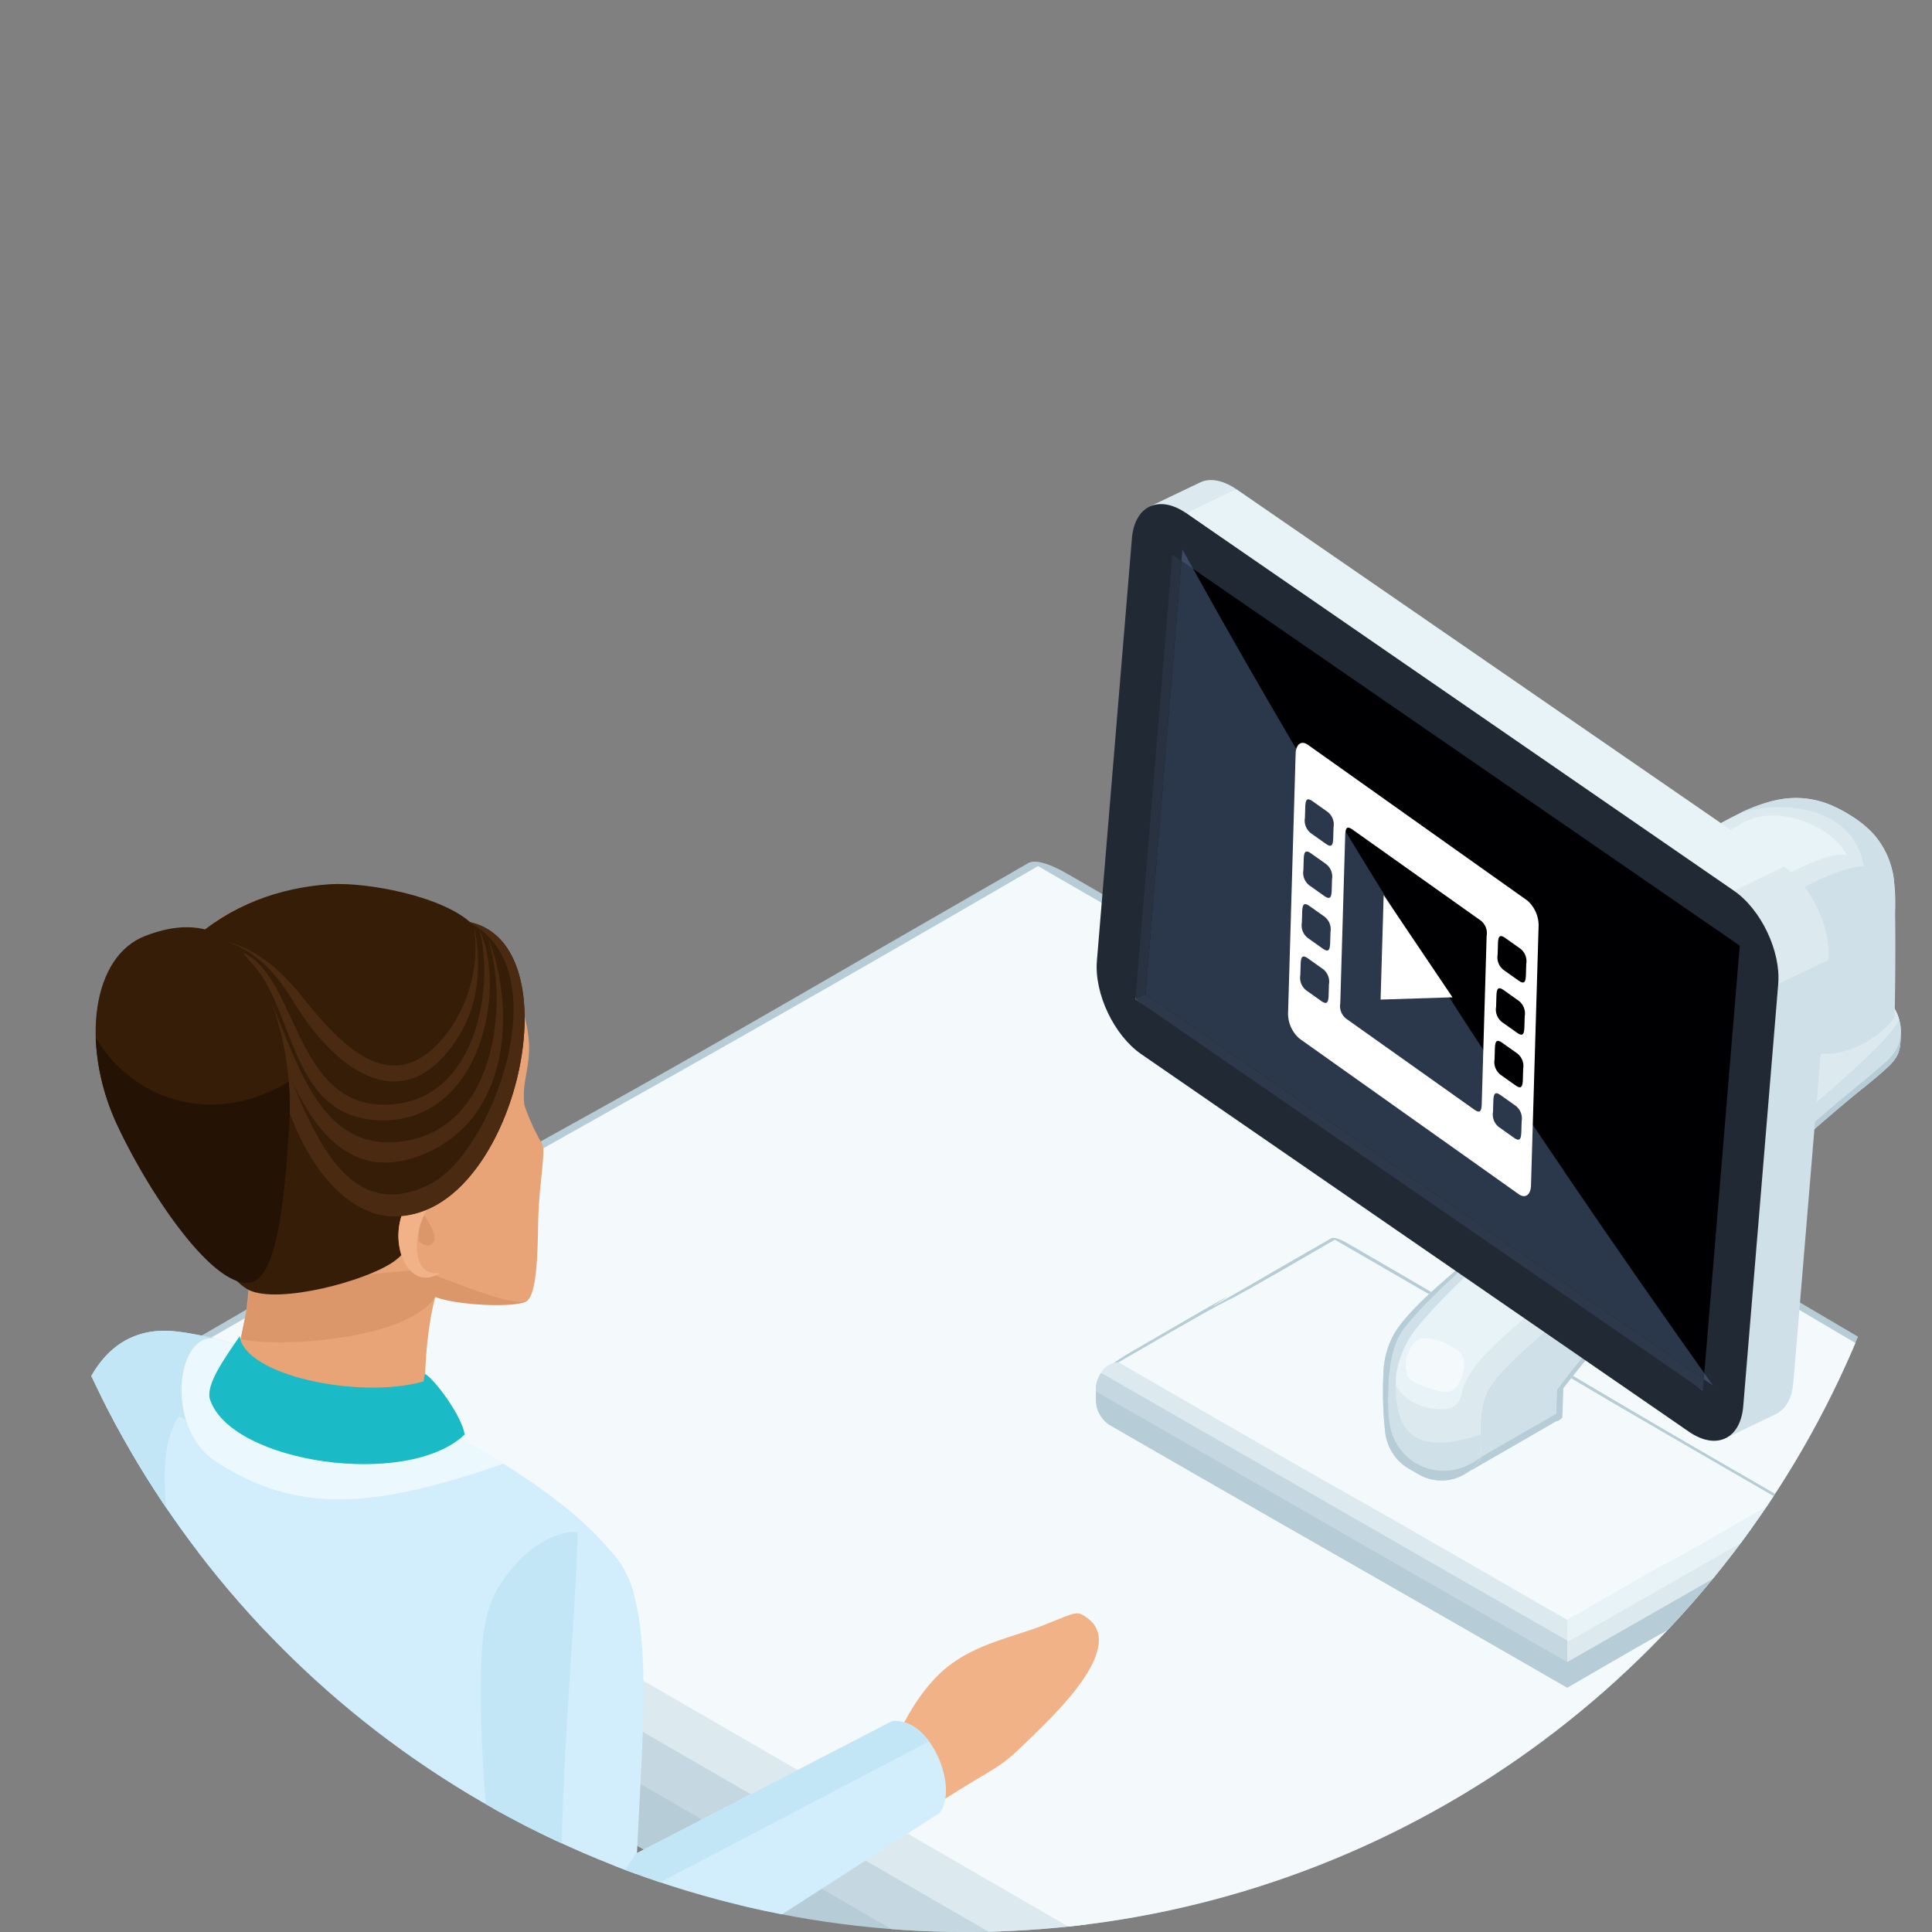 <svg xmlns="http://www.w3.org/2000/svg" xmlns:xlink="http://www.w3.org/1999/xlink" width="361.786" height="361.786" viewBox="0 0 361.786 361.786">
  <rect x="0" y="0" width="361.786" height="361.786" fill="#808080" stroke="none"/>
  <defs>
    <clipPath id="clip-path">
      <circle id="Ellipse_136" data-name="Ellipse 136" cx="180.893" cy="180.893" r="180.893" transform="translate(3855.201 5278.566)" fill="none"/>
    </clipPath>
  </defs>
  <g id="ILLUSTRATION" transform="translate(-3858.201 -5255.566)">
    <g id="Group_4895" data-name="Group 4895" transform="translate(3 -23)">
      <g id="Group_4894" data-name="Group 4894" clip-path="url(#clip-path)">
        <g id="Group_4860" data-name="Group 4860">
          <g id="Group_4859" data-name="Group 4859">
            <path id="Path_8498" data-name="Path 8498" d="M4061.648,5492.475" fill="#f1b287" fill-rule="evenodd"/>
          </g>
        </g>
        <g id="Group_4862" data-name="Group 4862">
          <g id="Group_4861" data-name="Group 4861">
            <path id="Path_8499" data-name="Path 8499" d="M4130.485,5690.727" fill="#f1b287" fill-rule="evenodd"/>
          </g>
        </g>
        <g id="Group_4863" data-name="Group 4863">
          <path id="Path_8500" data-name="Path 8500" d="M3871.364,5555.848l20.915-.063c0,.443-.044,180.288-.132,180.686-1.673,7.621-18.635,7.716-20.6.266C3871.426,5736.278,3871.364,5556.366,3871.364,5555.848Z" fill="#1e7e96" fill-rule="evenodd"/>
          <path id="Path_8501" data-name="Path 8501" d="M3883.253,5555.813l9.026-.028c0,.443-.044,180.288-.132,180.686-.764,3.489-4.732,5.4-9,5.732C3883.215,5714.335,3883.252,5568.384,3883.253,5555.813Z" fill="#17667a" fill-rule="evenodd"/>
          <path id="Path_8502" data-name="Path 8502" d="M3873.992,5556.807l4.393-.815c0,.134,0,184.8-.022,184.921-1.092-.1-3.981-1.413-4.721-2.8C3873.608,5737.973,3873.992,5556.964,3873.992,5556.807Z" fill="#1b9ebf" fill-rule="evenodd"/>
          <path id="Path_8503" data-name="Path 8503" d="M3890.111,5555.91l-2.867.576c0,18.406,0,182.886.021,183a4.284,4.284,0,0,0,3.193-2.268Z" fill="#1e7e96" fill-rule="evenodd"/>
        </g>
        <g id="Group_4864" data-name="Group 4864">
          <path id="Path_8504" data-name="Path 8504" d="M4047.526,5440.319l-25.862,14.892c-69.732,40.483-50.729,28.174-120.458,68.666l-12.975,7.528c-2.745,1.608-11.739,6.871-15.44,10.011-2.722,2.312-3.678,6.363-3.678,9.793v3.373c-.026,5.484,2.534,10.206,6.168,12.317,87.233,50.312,259.924,150.315,347.234,200.693,86.968-50.5,85.246-48.134,172.158-98.73a9.227,9.227,0,0,0,1.305-.894c.127-.112.257-.263.409-.374,2.582-2.438,2.96-3.939,4.07-7.156,0-.036.026-.053.026-.091a33.394,33.394,0,0,0,.408-7.15c-.367-6.013-2.815-10.382-7.787-13.257l-23.923-13.808c-76.535-44.211-237.454-139.671-313.994-183.868C4052.741,5440.853,4049.187,5439.135,4047.526,5440.319Z" fill="#b6ccd6" fill-rule="evenodd"/>
          <path id="Path_8505" data-name="Path 8505" d="M4398.786,5645.242l-29.249,11.065-147,90.046v8.089c-.024.389-.024.8-.024,1.191l178.323-102.32A15.763,15.763,0,0,0,4398.786,5645.242Z" fill="#dceaf0" fill-rule="evenodd"/>
          <path id="Path_8506" data-name="Path 8506" d="M3871.511,5542.722a15.845,15.845,0,0,0-2.457,8.6l353.455,204.31c.024-1.547.024-3.15.024-4.732v-5.274L3883.9,5547.206Z" fill="#c5d7e0" fill-rule="evenodd"/>
          <path id="Path_8507" data-name="Path 8507" d="M4222.533,5742.85v-6.838l-303.957-180.244-38.951-17.95a9.367,9.367,0,0,0-8.114,4.9l351.022,202.9v-2.777Z" fill="#dceaf0" fill-rule="evenodd"/>
          <path id="Path_8508" data-name="Path 8508" d="M4222.533,5744.585v1.768l176.253-101.111c-1.661-3.025-4.853-5.431-8.394-5.431h-.027l-29.289,12.287-138.543,83.914v8.573Z" fill="#e8f3f7" fill-rule="evenodd"/>
          <path id="Path_8509" data-name="Path 8509" d="M4049.582,5440.747c-83.768,48.678-86.191,48.4-169.957,97.071,167.969,96.971,174.937,101.228,342.908,198.194,83.741-48.669,84.064-47.526,167.832-96.2C4222.394,5542.842,4217.526,5537.717,4049.582,5440.747Z" fill="#f4fafc" fill-rule="evenodd"/>
        </g>
        <g id="Group_4871" data-name="Group 4871">
          <g id="Group_4865" data-name="Group 4865">
            <path id="Path_8510" data-name="Path 8510" d="M4104.327,5510.536l-10.407,5.993c-28.061,16.29,7.471-4.759-20.588,11.536l-5.221,3.029a58.758,58.758,0,0,0-6.214,4.029,5.211,5.211,0,0,0-1.48,3.94v1.356a5.664,5.664,0,0,0,2.482,4.958c35.1,20.245,50.639,28.974,85.772,49.246,35-20.321,6.42-3.272,41.394-23.633a3.9,3.9,0,0,0,.524-.359c.051-.045.1-.106.165-.15a5.609,5.609,0,0,0,1.638-2.879c0-.017.01-.023.01-.039a13.514,13.514,0,0,0,.165-2.876,6.123,6.123,0,0,0-3.135-5.335l-9.626-5.555c-30.8-17.792-41.6-24.693-72.4-42.479C4106.424,5510.751,4105,5510.06,4104.327,5510.536Z" fill="#b6ccd6" fill-rule="evenodd"/>
            <path id="Path_8511" data-name="Path 8511" d="M4191.719,5561.487l-11.77,4.452-31.27,20.137v3.255c-.01.159-.01.323-.01.48l43.873-25.078A6.311,6.311,0,0,0,4191.719,5561.487Z" fill="#dceaf0" fill-rule="evenodd"/>
            <path id="Path_8512" data-name="Path 8512" d="M4061.383,5535.647a6.378,6.378,0,0,0-.989,3.463l88.275,50.7c.01-.622.01-1.266.01-1.905v-2.12l-82.311-48.333Z" fill="#c5d7e0" fill-rule="evenodd"/>
            <path id="Path_8513" data-name="Path 8513" d="M4148.679,5584.668v-2.753l-68.356-41.017-15.676-7.224a3.769,3.769,0,0,0-3.264,1.973l87.3,50.139v-1.118Z" fill="#dceaf0" fill-rule="evenodd"/>
            <path id="Path_8514" data-name="Path 8514" d="M4148.679,5585.365v.711l43.04-24.589a4.034,4.034,0,0,0-3.379-2.187h-.01l-11.786,4.943-27.865,17.672v3.45Z" fill="#e8f3f7" fill-rule="evenodd"/>
            <path id="Path_8515" data-name="Path 8515" d="M4105.155,5510.708c-33.71,19.59-6.8,3.381-40.508,22.966,67.593,39.022,16.44,9.223,84.032,48.241,33.7-19.584,5.943-3.027,39.651-22.615C4120.74,5520.279,4172.736,5549.729,4105.155,5510.708Z" fill="#f4fafc" fill-rule="evenodd"/>
          </g>
          <g id="Group_4870" data-name="Group 4870">
            <g id="Group_4868" data-name="Group 4868">
              <g id="Group_4866" data-name="Group 4866">
                <path id="Path_8516" data-name="Path 8516" d="M4120.856,5554.642l-1.879-1.1a8.348,8.348,0,0,1-2.278-1.9,9.52,9.52,0,0,1-2.078-4.608,70.135,70.135,0,0,1-.327-11.877,15.589,15.589,0,0,1,2.175-7.159c2.555-4,7.682-8.325,10.623-10.908q6.292-5.522,12.656-10.962l40.957-34.153a.448.448,0,0,0-.088.044c4.337-2.827,8.628-6.454,12.584-8.346,3.927-1.879,7.912-2.524,11.821-.448l1.887,1.1a8.723,8.723,0,0,1,4.224,7.658l0-.029c-.059,2.614.029,4.054-2.226,6.247l-.109.1c-2.283,2.164-5.045,4.238-7.435,6.239-18.078,15.124-39.641,36.05-53.411,53.99-.128,3.871-.183,5.4-.189,5.422v0l0,.026-.006.015h-.01a.062.062,0,0,0,.016,0v.015a2.141,2.141,0,0,1-1.2.742v-.009c-5.645,3.283-11.239,6.486-16.9,9.756A8.57,8.57,0,0,1,4120.856,5554.642Z" fill="#e8f3f7" fill-rule="evenodd"/>
                <path id="Path_8517" data-name="Path 8517" d="M4132.614,5551.337l13.956-8.148.038.031.093-3.643a3.584,3.584,0,0,1,.03-.71.611.611,0,0,1,.121-.178c7.27-10.052,30.674-35.694,53.921-54.971,1.635-1.354,4.111-3.4,6.068-5.172,2.314-2.091,4.016-3.977,4.294-6.594-.059,2.614.029,4.054-2.226,6.247l-.109.1c-2.283,2.164-5.045,4.238-7.435,6.239-18.078,15.124-39.641,36.05-53.411,53.99-.128,3.871-.183,5.4-.189,5.422v0l0,.026-.006.015h-.01a.062.062,0,0,0,.016,0v.015a2.141,2.141,0,0,1-1.2.742v-.009c-5.738,3.339-11.424,6.59-17.181,9.917A8.635,8.635,0,0,0,4132.614,5551.337Z" fill="#b6ccd6" fill-rule="evenodd"/>
                <path id="Path_8518" data-name="Path 8518" d="M4132.614,5551.337c-.175-2.535-.414-6.95.274-9.859.836-4.3,5.128-8.046,17.742-18.935,15.147-13.006,30.033-25.479,44.381-37.353.471-.389,14.2-12.6,14.293-18.491a7.615,7.615,0,0,1,1.532,7.2,8.6,8.6,0,0,1-2.728,3.728c-2.073,1.916-5.493,4.625-6.245,5.248-23.715,19.467-47.867,45.9-55.127,56l-.091,4.42C4143.475,5545.143,4135.892,5549.432,4132.614,5551.337Z" fill="#cfe0e8" fill-rule="evenodd"/>
                <path id="Path_8519" data-name="Path 8519" d="M4180.617,5472.019c4.337-2.827,8.628-6.454,12.584-8.346,3.927-1.879,7.912-2.524,11.821-.448l1.887,1.1a8.554,8.554,0,0,1,3.9,5.143c-1.078,2.034-3.979,5.714-16.471,16.28-14.014,11.859-28.8,24-43.707,36.8-12.614,10.889-16.9,14.637-17.742,18.935-.688,2.909-.447,7.324-.274,9.859a8.871,8.871,0,0,1-2.724,3.015,8.553,8.553,0,0,1-9.034.29l-1.879-1.1a8.348,8.348,0,0,1-2.278-1.9,9.52,9.52,0,0,1-2.078-4.608,70.135,70.135,0,0,1-.327-11.877,15.589,15.589,0,0,1,2.175-7.159c2.555-4,7.682-8.325,10.623-10.908q6.292-5.522,12.656-10.962l40.98-34.172C4180.691,5471.975,4180.652,5472,4180.617,5472.019Z" fill="#e8f3f7" fill-rule="evenodd"/>
                <path id="Path_8520" data-name="Path 8520" d="M4180.617,5472.019c4.337-2.827,8.628-6.454,12.584-8.346,3.927-1.879,7.912-2.524,11.821-.448l1.887,1.1a8.554,8.554,0,0,1,3.9,5.143c-1.078,2.034-3.979,5.714-16.471,16.28-14.014,11.859-28.8,24-43.707,36.8-12.614,10.889-16.9,14.637-17.742,18.935-.688,2.909-.447,7.324-.274,9.859a8.871,8.871,0,0,1-2.724,3.015,8.553,8.553,0,0,1-9.034.29l-1.879-1.1a8.348,8.348,0,0,1-2.278-1.9,9.52,9.52,0,0,1-2.078-4.608c-.441-2.816.947-8.927,1.179-11.726,1.009,6.342,7.259,7.243,9.9,7.136,2.126-.086,2.978-1.582,3.275-3.15.884-4.661,7.231-9.981,10.172-12.565q6.291-5.522,12.655-10.961l37.46-31.737c2.567-2.89-4.3-10.317-10.339-10.567l1.809-1.508C4180.691,5471.975,4180.652,5472,4180.617,5472.019Z" fill="#dceaf0" fill-rule="evenodd"/>
                <path id="Path_8521" data-name="Path 8521" d="M4180.617,5472.019c4.337-2.827,8.628-6.454,12.584-8.346a15.287,15.287,0,0,1,7.123-1.727c-8.873,2.991-16.708,10.035-28.6,20.148-9.874,8.4-40.71,31.69-51.663,45.7a18.654,18.654,0,0,0-3.437,8.379c-.385,7.284.786,16.24,15.809,10.981.016,1.566.106,3.058.183,4.18a8.871,8.871,0,0,1-2.724,3.015,8.553,8.553,0,0,1-9.034.29l-1.879-1.1a8.348,8.348,0,0,1-2.278-1.9,9.52,9.52,0,0,1-2.078-4.608,70.135,70.135,0,0,1-.327-11.877,15.589,15.589,0,0,1,2.175-7.159c2.555-4,7.682-8.325,10.623-10.908q6.292-5.522,12.656-10.962l40.98-34.172C4180.691,5471.975,4180.652,5472,4180.617,5472.019Z" fill="#cfe0e8" fill-rule="evenodd"/>
                <path id="Path_8522" data-name="Path 8522" d="M4180.615,5472.019c4.339-2.827,8.63-6.454,12.586-8.346-6.7,4.935-16.031,12.209-20.393,15.92-4.474,3.8-14.054,11.805-24.012,19.933-12.019,9.806-24.677,20.127-30.666,27.788-2.236,2.863-2.618,7.1-2.833,8.862-.314,5.912-.29,9.415,1.135,12.2a10.208,10.208,0,0,0,10.826,5.47,11.725,11.725,0,0,0,5.356-2.5,8.871,8.871,0,0,1-2.724,3.015,8.553,8.553,0,0,1-9.034.29l-1.881-1.1a8.368,8.368,0,0,1-2.276-1.9,9.52,9.52,0,0,1-2.078-4.608,69.933,69.933,0,0,1-.327-11.877,15.589,15.589,0,0,1,2.175-7.159c2.555-4,7.68-8.325,10.623-10.908q6.292-5.522,12.656-10.962l40.98-34.172C4180.689,5471.975,4180.652,5472,4180.615,5472.019Z" fill="#b6ccd6" fill-rule="evenodd"/>
                <path id="Path_8523" data-name="Path 8523" d="M4129.386,5534.253a5.954,5.954,0,0,1-.858,3.071c-.941,1.964-2.385,2.232-4.623,1.541a20.934,20.934,0,0,1-4.377-1.768c-2.241-1.742-.7-7.5,1.984-7.918a9.471,9.471,0,0,1,4.68,1.1C4128.412,5531.251,4129.5,5532.446,4129.386,5534.253Z" fill="#f4fafc" fill-rule="evenodd"/>
              </g>
              <g id="Group_4867" data-name="Group 4867">
                <path id="Path_8524" data-name="Path 8524" d="M4134.336,5458.521c0,.022.016.055.073.11,1.964,1.8,17.281,9.959,18.213,10.31,11.613-7.491,25.55-14.154,37.62-20.765,14.435-7.637,18.937-8.666,17.822,4.4.691.492,1.766-.063,1.76.01.054-.712.13-1.659.186-2.37.007-.1.007-.189.011-.291a33.424,33.424,0,0,0-.262-7.269,15.869,15.869,0,0,0-3.631-7.794,23.817,23.817,0,0,0-8.625-5.746c-8.281-3.148-15.33.95-22.588,4.983C4160.991,5441.841,4148.161,5449.609,4134.336,5458.521Z" fill="#dceaf0" fill-rule="evenodd"/>
                <path id="Path_8525" data-name="Path 8525" d="M4135.493,5459.43c2.437,1.617,7.84,4.618,11.938,6.82,13.4-8.874,29.42-17.532,43.924-24.726,3.176-1.575,7.471-3.37,9.63-2.8-2.135-5-12.409-9.762-19.141-6.206C4177.4,5434.869,4139.511,5456.719,4135.493,5459.43Z" fill="#e8f3f7" fill-rule="evenodd"/>
                <path id="Path_8526" data-name="Path 8526" d="M4180.861,5430.878a35.032,35.032,0,0,1,6.739-2.429,17.024,17.024,0,0,1,11.98,1.6c.13.063.259.13.384.2l1.782,1.035a17.939,17.939,0,0,1,4.382,3.576,15.869,15.869,0,0,1,3.631,7.794c.567,3.339.329,23.127.224,26.457-5.741,7.365-17.835,10.31-23.025.746-.235-4.972-.481-11.621-.661-11.752-11.282,4.172-26.558,13.177-37.116,18.517a8.869,8.869,0,0,0,3.495-3.368l-.054-4.318c6.3-4.068,21.509-13.535,32.672-19.979,2.011-1.118,3.957-2.262,5.663-3.2,6.056-3.205,10.37-4.966,13.256-4.968C4202.447,5429.974,4189.563,5428.049,4180.861,5430.878Z" fill="#cfe0e8" fill-rule="evenodd"/>
                <path id="Path_8527" data-name="Path 8527" d="M4134.336,5458.531a46.176,46.176,0,0,0,4.226,2.657l1.878,1.1c4,2.311,8.061,4.576,12.182,6.651.022,1.523.061,2.791.061,4.322a8.426,8.426,0,0,1-3.2,3.214,8.923,8.923,0,0,1-8.831.053l-1.894-1.1a8.765,8.765,0,0,1-4.291-7.207C4134.464,5464.99,4134.336,5461.761,4134.336,5458.531Z" fill="#e8f3f7" fill-rule="evenodd"/>
              </g>
            </g>
            <g id="Group_4869" data-name="Group 4869">
              <path id="Path_8528" data-name="Path 8528" d="M4077.217,5461.181l106.251,73.241-9.385,4.5-58.318-36.168-47.933-37.075,2.765-2.5Z" fill="#2d394a" fill-rule="evenodd"/>
              <path id="Path_8529" data-name="Path 8529" d="M4074.6,5382.358l9.519-4.45-6.905,83.272-9.386,4.5-.591-9.437Z" fill="#283240" fill-rule="evenodd"/>
              <path id="Path_8530" data-name="Path 8530" d="M4070.478,5373.429l9.4-4.494c.018-.01.036-.018.056-.028,2.214-1.08,4.908-.021,6.784,1.256l-3.967,2.633-5.419,1.866C4074.958,5373.945,4072.652,5372.7,4070.478,5373.429Z" fill="#dceaf0" fill-rule="evenodd"/>
              <path id="Path_8531" data-name="Path 8531" d="M4181.6,5541.9l5.772-3.356,3.658-1.137c-.247,3.053-1.491,5.116-3.319,5.989l-9.4,4.5C4180.134,5547.019,4180.59,5543.551,4181.6,5541.9Z" fill="#cfe0e8" fill-rule="evenodd"/>
              <path id="Path_8532" data-name="Path 8532" d="M4179.89,5445.358l5.176-3.677,4.228-.818c5.251,3.642,8.772,11.626,8.3,17.477l-4.063,4-5.343.5C4187.574,5456.834,4184.541,5449.408,4179.89,5445.358Z" fill="#dceaf0" fill-rule="evenodd"/>
              <path id="Path_8533" data-name="Path 8533" d="M4076.621,5381.488l106.251,73.244-6.9,83.274-106.253-73.244Z" fill="#000002" fill-rule="evenodd"/>
              <path id="Path_8534" data-name="Path 8534" d="M4086.72,5370.163l102.574,70.7-9.4,4.5-15.011-8.729-87.545-61.968Z" fill="#e8f3f7" fill-rule="evenodd"/>
              <path id="Path_8535" data-name="Path 8535" d="M4188.16,5462.833l9.438-4.492-6.57,79.067-9.386,4.5-.453-21.029Z" fill="#cfe0e8" fill-rule="evenodd"/>
              <path id="Path_8536" data-name="Path 8536" d="M4174.082,5538.92l6.9-83.274-106.25-73.244-6.906,83.275,106.251,73.243ZM4067.16,5379.406c.508-6.137,5.053-8.267,10.174-4.744l102.556,70.7c5.1,3.515,8.813,11.337,8.3,17.476l-6.55,79.07c-.512,6.137-5.058,8.28-10.158,4.768l-102.557-70.7c-5.116-3.518-8.831-11.357-8.319-17.493Z" fill="#212934" fill-rule="evenodd"/>
              <path id="Path_8537" data-name="Path 8537" d="M4076.621,5381.488c32.489,58.587,60.589,101.867,99.347,156.518l-106.253-73.244Z" fill="#566e94" fill-rule="evenodd" opacity="0.5"/>
            </g>
          </g>
        </g>
        <g id="Group_4872" data-name="Group 4872">
          <path id="Path_8538" data-name="Path 8538" d="M4113.731,5465.748l13.463-.427-12.89-19.128Z" fill="#fff"/>
          <path id="Path_8539" data-name="Path 8539" d="M4141.2,5447.191l-14.333-10.171-1.81-1.284-24.929-17.692c-1.222-.867-2.255-.137-2.307,1.635l-.884,30.211,0,.178-.533,18.2a6.22,6.22,0,0,0,2.119,4.775l24.929,17.692,1.81,1.284,14.333,10.171c1.222.868,2.252.133,2.3-1.636l.533-18.2.005-.179.885-30.211A6.216,6.216,0,0,0,4141.2,5447.191Zm-37.2,17.718c-.044,1.5-.373,1.82-1.41,1.085l-2.6-1.844a2.974,2.974,0,0,1-1.289-3l.059-2c.044-1.5.371-1.823,1.408-1.087l2.6,1.844a2.976,2.976,0,0,1,1.291,3Zm.287-9.811c-.044,1.5-.373,1.821-1.41,1.085l-2.6-1.844a2.977,2.977,0,0,1-1.289-3l.059-2c.044-1.5.371-1.822,1.408-1.086l2.6,1.844a2.976,2.976,0,0,1,1.291,3Zm.289-9.85c-.044,1.5-.374,1.818-1.411,1.082l-2.6-1.844a2.972,2.972,0,0,1-1.288-3l.058-2c.045-1.5.372-1.823,1.408-1.087l2.6,1.844a2.976,2.976,0,0,1,1.29,3Zm.286-9.774c-.044,1.5-.373,1.82-1.41,1.084l-2.6-1.843a2.973,2.973,0,0,1-1.289-3l.059-2c.043-1.5.371-1.822,1.408-1.086l2.6,1.843a2.977,2.977,0,0,1,1.29,3Zm27.807,49.779c-.044,1.506-.372,1.823-1.411,1.085l-23.787-16.881a2.975,2.975,0,0,1-1.291-3l.921-31.436c.043-1.5.371-1.822,1.41-1.085l23.788,16.881a2.98,2.98,0,0,1,1.29,3Zm7.415,5.263c-.044,1.506-.371,1.823-1.41,1.085l-2.6-1.844a2.971,2.971,0,0,1-1.288-3l.058-2c.044-1.5.372-1.823,1.408-1.087l2.6,1.844a2.976,2.976,0,0,1,1.291,3Zm.287-9.811c-.043,1.5-.371,1.822-1.41,1.085l-2.6-1.844a2.974,2.974,0,0,1-1.288-3l.058-2c.045-1.5.372-1.822,1.408-1.086l2.6,1.843a2.976,2.976,0,0,1,1.291,3Zm.289-9.85c-.044,1.5-.371,1.82-1.41,1.082l-2.6-1.843a2.973,2.973,0,0,1-1.289-3l.059-2c.044-1.5.371-1.822,1.408-1.087l2.6,1.845a2.977,2.977,0,0,1,1.291,3Zm.286-9.774c-.044,1.506-.371,1.822-1.41,1.085l-2.6-1.844a2.971,2.971,0,0,1-1.288-3l.058-2c.044-1.5.371-1.821,1.408-1.086l2.6,1.844a2.977,2.977,0,0,1,1.291,3Z" fill="#fff"/>
        </g>
        <g id="Group_4893" data-name="Group 4893">
          <g id="Group_4884" data-name="Group 4884">
            <g id="Group_4875" data-name="Group 4875">
              <g id="Group_4873" data-name="Group 4873">
                <path id="Path_8540" data-name="Path 8540" d="M4051.176,5832.613c-.549-2.947-10.543-1.85-13.886-1.688-1.776.084-6.671-.346-7.89-1.863-2.24-2.787-5.9,4.443-8.48,4.3,3.466,1.054,11.594.216,14.458.8s4.485.8,6.662.348Z" fill="#1e1e1f" fill-rule="evenodd"/>
                <path id="Path_8541" data-name="Path 8541" d="M4031.425,5830.255c1.675,2.719,7.132.812,10.689,2.141,7.876,2.939-11.172,13.606-17.095,13.867-12.684.57-3.511-16.661-18.917-28.475-7.078-5.429-16.807-12.7-7.347-25.65,5.073-6.948,5.519-12.043,5.566-20.809.09-17.2-6.015-42.712-3.657-58.2,1.344-8.824,9.932-61.432,10.772-62.2,9.6-1.005,16.681,1.858,21.941,7.21,7.493,7.618,7.4,20.25,7.14,34.34-.506,27.686-5.225,38.742-10.547,64.174C4024.544,5782.558,4021.32,5813.872,4031.425,5830.255Z" fill="#f1b287" fill-rule="evenodd"/>
                <path id="Path_8542" data-name="Path 8542" d="M4004.6,5816.626c-6.832-5.305-14.647-12.431-5.843-24.488,5.073-6.948,5.519-12.043,5.566-20.809.09-17.2-6.015-42.712-3.657-58.2.852-5.6,4.622-28.837,7.481-45.266,10.223,8.475,20.208,16.8,27.036,21.973-13.4,15.469-19.3,23.71-21.384,46.511-1.941,21.172,1.374,35.56-4.075,52.309A103.466,103.466,0,0,0,4004.6,5816.626Z" fill="#e8a476" fill-rule="evenodd"/>
                <path id="Path_8543" data-name="Path 8543" d="M3999.092,5791.158c-8.778,6.664-11.317,15.756-7.117,25.592,2.007,12.606,3.981,22.371,3.622,36.565l2.828,1.216,2.445-1.181,1.323-27.954c4.927,6.531,3.8,14.756,6.845,18.051,1.341,1.449,12.095,8.164,12.923,8.12,2.039.083,7.579-1.782,10.282-3.067,4.853-2.308,21.161-12.354,18.7-16.285-.722-1.148-2.2-1.141-3.683-1.306-3.609-.4-8.3.747-9.693.336a2.671,2.671,0,0,1,1.678,1.578c1.011,2.3-9.774,6.1-11.094,4.872C4015.517,5825.765,4016.567,5791.439,3999.092,5791.158Z" fill="#1e1e1f" fill-rule="evenodd"/>
                <path id="Path_8544" data-name="Path 8544" d="M3999.092,5791.158c-8.778,6.664-11.317,15.756-7.117,25.592,2.007,12.606,3.981,22.371,3.622,36.565l2.828,1.216,2.445-1.181,1.323-27.954a19.445,19.445,0,0,1,2.764,5.241,102.016,102.016,0,0,1,2.861-35.456A11.824,11.824,0,0,0,3999.092,5791.158Z" fill-rule="evenodd"/>
                <path id="Path_8545" data-name="Path 8545" d="M4002.193,5825.4c4.927,6.531,3.8,14.756,6.845,18.051,1.341,1.449,12.095,8.164,12.923,8.12C4017.771,5835.532,4012.645,5822.854,4002.193,5825.4Z" fill="#111112" fill-rule="evenodd"/>
              </g>
              <g id="Group_4874" data-name="Group 4874">
                <path id="Path_8546" data-name="Path 8546" d="M4079.7,5847.841c-.55-2.948-10.544-1.849-13.887-1.69-1.773.087-6.67-.347-7.89-1.863-2.237-2.785-5.9,4.443-8.481,4.3,3.47,1.054,11.595.217,14.459.805s4.485.8,6.662.346Z" fill="#1e1e1f" fill-rule="evenodd"/>
                <path id="Path_8547" data-name="Path 8547" d="M4059.952,5845.485c1.674,2.719,7.132.811,10.689,2.136,7.875,2.942-11.171,13.606-17.1,13.871-12.684.569-3.511-16.661-18.917-28.479-7.078-5.424-16.808-12.69-7.347-25.646,5.074-6.949,5.52-12.044,5.566-20.81.089-17.2-6.012-42.712-3.658-58.2,1.345-8.823,9.933-61.436,10.774-62.2,9.6-1.005,16.68,1.859,21.941,7.211,7.491,7.617,7.4,20.249,7.143,34.34-.508,27.687-5.229,38.741-10.551,64.174C4053.072,5797.787,4049.847,5829.1,4059.952,5845.485Z" fill="#f1b287" fill-rule="evenodd"/>
                <path id="Path_8548" data-name="Path 8548" d="M4033.125,5831.856c-6.831-5.305-14.647-12.433-5.843-24.489,5.074-6.949,5.52-12.044,5.566-20.81.089-17.2-6.016-42.712-3.658-58.2.854-5.6,4.623-28.838,7.482-45.267,10.223,8.476,20.208,16.8,27.037,21.975-13.4,15.464-19.3,23.709-21.385,46.507-1.941,21.175,1.374,35.562-4.072,52.311A103.362,103.362,0,0,0,4033.125,5831.856Z" fill="#e8a476" fill-rule="evenodd"/>
                <path id="Path_8549" data-name="Path 8549" d="M4027.618,5806.388c-8.778,6.659-11.315,15.755-7.116,25.591,2.009,12.6,3.981,22.371,3.621,36.561l2.832,1.219,2.442-1.18,1.323-27.955c4.927,6.532,3.8,14.754,6.845,18.048,1.342,1.452,12.095,8.167,12.923,8.123,2.039.083,7.579-1.785,10.282-3.069,4.853-2.3,21.162-12.351,18.7-16.283-.72-1.147-2.2-1.144-3.68-1.306-3.611-.4-8.3.744-9.7.337a2.672,2.672,0,0,1,1.677,1.574c1.013,2.3-9.773,6.1-11.09,4.876C4044.044,5840.99,4045.1,5806.669,4027.618,5806.388Z" fill="#1e1e1f" fill-rule="evenodd"/>
                <path id="Path_8550" data-name="Path 8550" d="M4027.618,5806.388c-8.778,6.659-11.315,15.755-7.116,25.591,2.009,12.6,3.981,22.371,3.621,36.561l2.832,1.219,2.442-1.18,1.323-27.955a19.457,19.457,0,0,1,2.764,5.242,101.98,101.98,0,0,1,2.862-35.457A11.822,11.822,0,0,0,4027.618,5806.388Z" fill-rule="evenodd"/>
                <path id="Path_8551" data-name="Path 8551" d="M4030.72,5840.624c4.927,6.532,3.8,14.754,6.845,18.048,1.342,1.452,12.095,8.167,12.923,8.123C4046.3,5850.758,4041.172,5838.083,4030.72,5840.624Z" fill="#111112" fill-rule="evenodd"/>
              </g>
            </g>
            <g id="Group_4881" data-name="Group 4881">
              <g id="Group_4878" data-name="Group 4878">
                <g id="Group_4876" data-name="Group 4876">
                  <path id="Path_8552" data-name="Path 8552" d="M3948.847,5798.09l-4.582-2.657a24.491,24.491,0,0,1-1.976,9.088c-2.2,5.31-6.26,10.694-11,13.387l4.582,2.664a24.032,24.032,0,0,0,7.036-6.247,32.9,32.9,0,0,0,4.27-7.379C3948.065,5804.7,3949.122,5800.762,3948.847,5798.09Z" fill="#a8a5a3" fill-rule="evenodd"/>
                  <path id="Path_8553" data-name="Path 8553" d="M3931.287,5817.908l-73.594,42.608,4.5,2.6,73.68-42.54Z" fill="#c9c7c5" fill-rule="evenodd"/>
                  <path id="Path_8554" data-name="Path 8554" d="M3947.673,5701.48l-4.582-2.665,1.173,96.617,4.582,2.658Z" fill="#a8a5a3" fill-rule="evenodd"/>
                  <path id="Path_8555" data-name="Path 8555" d="M3948.421,5695.825a58.723,58.723,0,0,0-.778-6.664,47.25,47.25,0,0,0-9.6-22.2,34.064,34.064,0,0,0-9.751-8.529l-4.582-2.655c10.095,5.865,16.455,16.389,18.663,30.872a53.709,53.709,0,0,1,.7,6.514c.042,1.387.016,5.438.016,5.652l4.582,2.664A55.158,55.158,0,0,0,3948.421,5695.825Z" fill="#918e8c" fill-rule="evenodd"/>
                  <path id="Path_8556" data-name="Path 8556" d="M3929.945,5655.642v0c-11.054-6.43-17.8-8.878-30.978-7.931-14.127,1.016-28.359,6.738-40,13.492q-3.409,1.96-6.822,4.207l4.582,2.665q3.409-2.243,6.822-4.217a126.213,126.213,0,0,1,13.757-6.838,87.1,87.1,0,0,1,23.218-6.253,55.985,55.985,0,0,1,15.953.264,40.089,40.089,0,0,1,11.963,3.8C3928.943,5655.09,3929.456,5655.348,3929.945,5655.642Z" fill="#a8a5a3" fill-rule="evenodd"/>
                  <path id="Path_8557" data-name="Path 8557" d="M3949.982,5701.863c.006-.328.086-6.491-.027-8.563-.106-1.9-.569-4.9-.976-7.226-2.809-16.082-10.735-27.257-23.211-32.521-16.309-6.887-39.155-3-62.218,10.3q-3.416,1.974-6.822,4.217l.167,2.541c2.219-1.462,4.453-2.834,6.667-4.116,22.523-13,44.81-16.787,60.7-10.072,12.435,5.254,20.209,16.56,22.7,32.886a55.655,55.655,0,0,1,.7,6.511c.039,1.391.016,5.442.016,5.655l1.174,96.61a23.987,23.987,0,0,1-1.908,8.951c-2.283,5.6-6.389,10.828-11.07,13.531l-73.68,42.54.009,2.648,73.677-42.541c8.448-4.881,15.3-16.754,15.277-26.461Z" fill="#534b48" fill-rule="evenodd"/>
                  <path id="Path_8558" data-name="Path 8558" d="M3856.728,5668.075l-4.582-2.665.171,2.55,4.579,2.656Z" fill="#918e8c" fill-rule="evenodd"/>
                </g>
                <g id="Group_4877" data-name="Group 4877">
                  <path id="Path_8559" data-name="Path 8559" d="M3929.776,5659.845l-9.042-4.832a35.685,35.685,0,0,1,14.927,17.323l8.584,5C3940.948,5669.614,3936.3,5663.638,3929.776,5659.845Z" fill="#03868f" fill-rule="evenodd"/>
                  <path id="Path_8560" data-name="Path 8560" d="M3878.568,5649.125l-.527,2.741,6.11,3.276-.391,2.137,2.652,1.144,1.09-4.381Z" fill="#03868f" fill-rule="evenodd"/>
                  <path id="Path_8561" data-name="Path 8561" d="M3916.66,5651.533c5.222.7,10.533,1.562,15.112,4.258-.013-.01-.01-.006,0,0-5.485-3.191-10.742-6.7-16.852-8.532a46.985,46.985,0,0,0-13.922-1.93,70.167,70.167,0,0,0-19.451,2.909c-.984.275-1.973.569-2.979.887l8.591,5C3896.326,5651.516,3907.122,5650.195,3916.66,5651.533Z" fill="#07acb8" fill-rule="evenodd"/>
                  <path id="Path_8562" data-name="Path 8562" d="M3887.159,5654.12l-.747,4.3c27.428-8.748,49.046-1.681,57.833,18.908l3.208-3.308C3938.252,5652.452,3915.706,5645,3887.159,5654.12Z" fill="#079da8" fill-rule="evenodd"/>
                </g>
              </g>
              <g id="Group_4879" data-name="Group 4879">
                <path id="Path_8563" data-name="Path 8563" d="M3854.7,5867.484c-2.858,1.648-4.281,3.817-4.274,5.984v2.651c0-2.172,1.422-4.338,4.281-5.988l.206-1.649Z" fill="#665c59" fill-rule="evenodd"/>
                <path id="Path_8564" data-name="Path 8564" d="M3899.552,5841.592l-44.85,25.892.007,2.647,44.848-25.893Z" fill="#534b48" fill-rule="evenodd"/>
                <path id="Path_8565" data-name="Path 8565" d="M3849.789,5884.533c.081.054.161.1.252.152l-.01-2.645a14.857,14.857,0,0,1-3.653-3.023,7.807,7.807,0,0,1-1.649-2.225c-.038-.091-.081-.181-.123-.268a7.6,7.6,0,0,1-.673-3.04,24.869,24.869,0,0,0,.049,3.341,8.42,8.42,0,0,0,1.868,4.367A14.73,14.73,0,0,0,3849.789,5884.533Z" fill="#665c59" fill-rule="evenodd"/>
                <path id="Path_8566" data-name="Path 8566" d="M3922.738,5924.043l-72.706-42,.01,2.646,72.7,42Z" fill="#918e8c" fill-rule="evenodd"/>
                <path id="Path_8567" data-name="Path 8567" d="M3997.317,5898.158l-44.839,25.893.01,2.647,44.838-25.892Z" fill="#534b48" fill-rule="evenodd"/>
                <path id="Path_8568" data-name="Path 8568" d="M3952.488,5926.7l-.01-2.647a26.507,26.507,0,0,1-7.845,2.844,35.548,35.548,0,0,1-13.088.189,27,27,0,0,1-8.807-3.04l.007,2.645a27.894,27.894,0,0,0,8.926,3.081,36.428,36.428,0,0,0,13.276-.278A26.566,26.566,0,0,0,3952.488,5926.7Z" fill="#665c59" fill-rule="evenodd"/>
                <path id="Path_8569" data-name="Path 8569" d="M3992.738,5895.5l-44.842,25.882c-5.674,3.281-14.892,3.281-20.553-.008l-72.7-42.006c-5.651-3.278-5.618-8.617.059-11.888l44.849-25.892-4.582-2.665-44.848,25.892c-8.219,4.743-8.262,12.467-.091,17.221l72.707,42c8.177,4.749,21.52,4.749,29.74.007l44.839-25.892Z" fill="#c9c7c5" fill-rule="evenodd"/>
              </g>
              <g id="Group_4880" data-name="Group 4880">
                <path id="Path_8570" data-name="Path 8570" d="M4056.392,5726.347c-1.484-2.43-6.05-5.276-7.352-6.226-16.219-11.86-47.74-29.52-66.788-39.905-7.294-3.832-14.319-7.812-21.856-11.207-.214-.1-.427-.19-.641-.288-5.415-2.431-6.259-3.321-11.358-1.06-1.975.86-4.044,1.949-5.991,2.913-15.394,7.621-33.985,18.5-48.745,27.644l-34.128,21.136h0l101.483,60.029.453.647c3.7-2.315,8.293-5.248,11.744-7.408,20.783-12.961,36.451-22.286,48.226-28.992,1.372-.763,2.753-1.536,4.143-2.3,4.694-2.525,9.664-5.166,15.129-8.05q3.849-1.984,7.863-4.012c6.111-2.535,6.537.765,5.011,4.138a4.033,4.033,0,0,0,1.1-.634,5.961,5.961,0,0,0,1.577-1.929A4.653,4.653,0,0,0,4056.392,5726.347Z" fill="#079da8" fill-rule="evenodd"/>
                <path id="Path_8571" data-name="Path 8571" d="M3861.075,5718.4c-1.741,1-15.59,4.158-17.827,3.819,28.557,26.807,86.3,46.442,103.979,61.066,1.484,1.269,4.487-1.083,6.47-.827,2.39.378,6.046-1.475,7.788-2.483.02-.291-.846-1.08-1.027-1.271C3936.861,5753.76,3881.3,5729.914,3861.075,5718.4Z" fill="#037a82" fill-rule="evenodd"/>
                <path id="Path_8572" data-name="Path 8572" d="M4056.392,5726.347c-1.484-2.43-6.05-5.276-7.352-6.226-19.256-14.081-45.606-28.356-66.788-39.905-7.294-3.832-14.319-7.812-21.856-11.207-.214-.1-.427-.19-.641-.288-4.895-2.2-6.053-3.133-9.994-1.626,21.965,12.464,87.891,47.377,106.693,63.343A4.475,4.475,0,0,0,4056.392,5726.347Z" fill="#03868f" fill-rule="evenodd"/>
                <path id="Path_8573" data-name="Path 8573" d="M3959.3,5787.767a21.274,21.274,0,0,1-6.265,2.072c-.058.01-.107.016-.162.026a7.7,7.7,0,0,1-3.925-.436c-3.118-1.562-3.573-5.891-3.056-9.4l-19.878-11.475q-41.655-24.045-83.321-48.069c-.515,2.638-.454,5.238.866,7.347,2.133,3.4,8.06,7.168,10.534,8.881,21.889,15.148,61.743,38.486,85.691,49.783a38.391,38.391,0,0,0,9.63,3.437,14.756,14.756,0,0,0,5.758-.456,22.069,22.069,0,0,0,4.223-1.652Z" fill="#03868f" fill-rule="evenodd"/>
                <path id="Path_8574" data-name="Path 8574" d="M4054.031,5726.548c-15.234,7.546-28.262,14.5-40.965,21.832-15.9,9.178-31.424,18.939-50.548,30.945-.3.193-.608.387-1.033.65-5.962,3.467-8.958,2.8-9.851,1.322-.827-1.7.022-4.582,1.4-7.31l-4.908-1.546c-3.142,6.35-3.414,11.585-1.694,14.712,2.08,3.818,7.5,3.793,15.1-.569.414-.268.837-.527,1.252-.786,19.011-11.958,34.434-21.631,50.264-30.774,12.623-7.285,25.414-14.236,40.794-21.744a6.39,6.39,0,0,0,2.862-4.724C4056.816,5726.671,4055.622,5725.769,4054.031,5726.548Z" fill="#03868f" fill-rule="evenodd"/>
              </g>
            </g>
            <path id="Path_8575" data-name="Path 8575" d="M4031.561,5691.063c11.1-6.263,11.018-22.51,2.039-33.276-5.254-6.3-15.461-9.245-28.569-6.956-20.761,3.621-71.481,25.074-91.078,39.085l-24.566-31.269c-7.023,16.285-17.172,40.8-14.747,60.552.98,7.969,3.7,15.161,12.212,20.167,6.925,4.069,15.536,7.817,20.3,8.758a40.513,40.513,0,0,0,25.756-3.354C3957.262,5733.1,4017.234,5699.139,4031.561,5691.063Z" fill="#e8a476" fill-rule="evenodd"/>
            <path id="Path_8576" data-name="Path 8576" d="M4060.139,5707.356c11.1-6.26,11.02-22.511,2.04-33.277-4.342-5.205-12.066-8.371-22.012-7.938a53.793,53.793,0,0,0-6.557.983c-20.76,3.624-70.67,25.077-90.267,39.083l-41.013-41.825c-3.884,17.734-4.928,49.41-1.08,69.24,2.359,12.164,4.478,15.856,14.992,22.035,6.926,4.07,15.536,7.821,20.3,8.759a40.512,40.512,0,0,0,25.756-3.353C3986.653,5749.388,4045.812,5715.435,4060.139,5707.356Z" fill="#f1b287" fill-rule="evenodd"/>
            <g id="Group_4882" data-name="Group 4882">
              <path id="Path_8577" data-name="Path 8577" d="M4031.561,5691.063c8.325-4.695,10.362-15.01,7.07-24.415-8.907-6.433-20.844-13.612-30.286-16.291-1.083.119-2.185.277-3.314.474-20.761,3.621-71.481,25.074-91.078,39.085l-24.566-27.617c-3.224,14.713-17.554,38.147-15.122,57.077.98,7.638,3.863,14.861,12.587,19.99,6.925,4.069,15.536,7.817,20.3,8.758a40.513,40.513,0,0,0,25.756-3.354C3957.262,5733.1,4017.234,5699.139,4031.561,5691.063Z" fill="#001624" fill-rule="evenodd"/>
              <path id="Path_8578" data-name="Path 8578" d="M4060.139,5707.356l.074-.046c1.7-14.744-3.013-25.374-13.783-34.586-2.153-1.843-4.9-3.99-8-6.221q-2.337.189-4.82.621c-20.76,3.624-70.67,25.077-90.267,39.083l-41.013-41.825c-3.884,17.734-4.928,49.41-1.08,69.24,2.359,12.164,4.478,15.856,14.992,22.035,6.926,4.07,15.536,7.821,20.3,8.759a40.512,40.512,0,0,0,25.756-3.353C3986.653,5749.388,4045.812,5715.435,4060.139,5707.356Z" fill="#001e30" fill-rule="evenodd"/>
            </g>
            <path id="Path_8579" data-name="Path 8579" d="M3891.832,5648.342c-.205,3.859-1.96,7.531-3.451,11.309-8.357,13.283-15.028,29.072-15.787,45.9-1.045,23.108,6.245,36.588,24.1,50.138,25.908,19.658,51.034,16.729,80.739-3.279-1.653-9.564.125-21.045-.411-30.486-1.038-13.166-.1-22.979-4.695-35.741-3.783-10.507-9.014-17.146-12.373-28.016C3939.981,5679.569,3917.645,5662.7,3891.832,5648.342Z" fill="#001e30" fill-rule="evenodd"/>
            <g id="Group_4883" data-name="Group 4883">
              <path id="Path_8580" data-name="Path 8580" d="M3979.145,5657.889c-23.279,8.433-48.715,19.62-65.192,26.846l-24.566-22.436c-3.884,17.736-7.486,20-3.518,39.8,3.359,16.764,35.013-.871,55.282-10.5,18.288-8.339,32.945-15.56,54.213-21.929C3990.562,5663.858,3984.07,5658.988,3979.145,5657.889Z" fill="#c3e6f7" fill-rule="evenodd"/>
              <path id="Path_8581" data-name="Path 8581" d="M3945.82,5704.506c-.869.58-1.7,1.146-2.477,1.7l-41.013-41.825c-3.884,17.734-4.928,49.41-1.08,69.24,4.992,25.737,35.456,38.052,58.46,29.119,16.58-6.443,46.436-19.691,68.814-30.227,2.011-25.812-3.808-43.369-18.238-52.186-23.05,8.442-36.615,13.328-63.958,25.583Z" fill="#d2eefc" fill-rule="evenodd"/>
            </g>
            <path id="Path_8582" data-name="Path 8582" d="M3891.832,5648.342c-.205,3.859-1.96,7.531-3.451,11.309-8.357,13.283-15.94,29.072-16.7,45.9-1.044,23.108,5.031,36.891,22.889,50.442,25.905,19.658,53.316,19.166,83.02-2.671-1.649-9.561-.026-21.957-.562-31.4-1.038-13.166-.1-22.979-4.695-35.741-3.783-10.507-9.014-17.146-12.373-28.016C3939.981,5679.569,3917.645,5662.7,3891.832,5648.342Z" fill="#d2eefc" fill-rule="evenodd"/>
          </g>
          <path id="Path_8583" data-name="Path 8583" d="M3888.2,5527.893c-23.962-2.711-23.956,38.595-13.851,56.3,12.289,21.541,19.451,40.624,17.214,66.131,14.656,17.559,51.428,34.227,68.684,8.423-.953-2.274-3.121-12.827-3.187-20.419-.092-10.32,5.415-20.034,6.288-30.253,10-14.625,12.829-26.41,9.777-33.367C3964.376,5554.758,3909.446,5530.295,3888.2,5527.893Z" fill="#d2eefc" fill-rule="evenodd"/>
          <path id="Path_8584" data-name="Path 8584" d="M3888.2,5527.893c-23.962-2.711-23.956,38.595-13.851,56.3,12.289,21.541,19.451,40.624,17.214,66.131a62.379,62.379,0,0,0,14.785,12.535c-4.229-22.187-5.913-49.714-9.069-59.483-7.472-23.14-15.52-48.981-8.616-59.647,11.979,6.618,35.944,17.324,60.623,8.821C3929.045,5539.949,3901.764,5529.425,3888.2,5527.893Z" fill="#c3e6f7" fill-rule="evenodd"/>
          <g id="Group_4885" data-name="Group 4885">
            <path id="Path_8585" data-name="Path 8585" d="M3895.475,5543.037c-1.782,11.705,28.851,18.416,38.8,7.657.872-13.71-.5-23.167,4.794-36.6l-31.062-9.072-8.109-3C3903.768,5519.1,3901.592,5527.643,3895.475,5543.037Z" fill="#e8a476" fill-rule="evenodd"/>
            <path id="Path_8586" data-name="Path 8586" d="M3954.081,5521.963c-.908,1.584-12.826,1.2-17.4-.52-5.254,8.176-30,9.5-36.326,7.879.349-2.985,1.488-6.573,1.472-8.358-.037-3.958-1.995-4.414-2.739-5.42-4.051-5.489-11.935-11.328-15.258-19.887C3887.776,5483.473,3923.31,5499.514,3954.081,5521.963Z" fill="#db9669" fill-rule="evenodd"/>
          </g>
          <path id="Path_8587" data-name="Path 8587" d="M3953.923,5522.106c-2.489,1.781-19.115-5.88-20.583-5.744-14.13,1.323-31.26,3.238-34.253-.818-4.051-5.489-11.935-11.328-15.258-19.887-5.316-13.674-5.08-29.368,7.135-40.82,21.244-19.915,56.466-7.537,62.361,13.709,2.415,8.717-.6,11.076.067,16.956a40.548,40.548,0,0,0,3.312,7.257c.8,1.365-.621,7.5-.734,15.135C3955.876,5514.462,3955.572,5520.921,3953.923,5522.106Z" fill="#e8a476" fill-rule="evenodd"/>
          <path id="Path_8588" data-name="Path 8588" d="M3883.829,5495.657c-5.312-13.674-5.08-29.368,7.135-40.82,7.214-6.761,16.693-10.084,26-10.687,6.9-.446,21.5,2.25,26.8,7.593.219.2-4.734,6.657-2.571,10.346,3.353,5.706,2.049,13.865,1.633,15.387-3.312,12.086-1.494,18.7-5.539,25.158-3.421,5.962-5.241,9.965-8.3,12.141-5.221,3.716-21.5,7.986-27.1,5.4C3896.95,5517.892,3885.4,5499.711,3883.829,5495.657Z" fill="#361d07" fill-rule="evenodd"/>
          <g id="Group_4886" data-name="Group 4886">
            <path id="Path_8589" data-name="Path 8589" d="M3936.78,5504.334c.993-3.65-.194-4.852-1.724-4.339-1.677.564-3.908,3.222-4.875,7-1.555,6.091,1.989,13.336,7.468,9.942C3939.079,5514.815,3936.719,5509.916,3936.78,5504.334Z" fill="#e8a476" fill-rule="evenodd"/>
            <path id="Path_8590" data-name="Path 8590" d="M3936.78,5504.334c.993-3.65-.194-4.852-1.724-4.339-1.677.564-3.908,3.222-4.875,7-1.555,6.091,1.989,13.336,7.468,9.942-4.9.693-4.924-5.28-3.75-9.063C3934.7,5505.309,3936.1,5503.419,3936.78,5504.334Z" fill="#f1b287" fill-rule="evenodd"/>
            <path id="Path_8591" data-name="Path 8591" d="M3934.65,5506.126c1.587,2.45,2.188,3.932,1.82,4.85-.259.637-1.151,1.413-2.827.039A8.888,8.888,0,0,1,3934.65,5506.126Z" fill="#db9669" fill-rule="evenodd"/>
          </g>
          <path id="Path_8592" data-name="Path 8592" d="M3942.81,5451.17c-17.628-8.219-42.725-5.157-47.239,3.884,11.281,9.773,7.975,36.159,23.468,47.354C3947.136,5522.706,3966.474,5455.609,3942.81,5451.17Z" fill="#361d07" fill-rule="evenodd"/>
          <path id="Path_8593" data-name="Path 8593" d="M3942.81,5451.17c17.466,8.64,4.643,43.216-7.064,49.133-9.173,4.637-15.266.44-19.92-6.968-8.185-13.017-11.951-35.944-20.255-38.281,9.456,8.192,9.947,28.523,18.56,41.33,4.924,7.324,12.17,12.645,21.375,8.533C3953.434,5496.907,3961.421,5454.662,3942.81,5451.17Z" fill="#4a2b12" fill-rule="evenodd"/>
          <path id="Path_8594" data-name="Path 8594" d="M3946.48,5453.961c4.037,11.9,1.9,36.4-16.518,38.424-21.851,2.4-20.565-34.548-33.275-37.425,6.868,4.158,8.061,12.318,10.3,18.688,3.81,10.816,11.4,28.911,28.925,20.424C3951.327,5486.606,3951.492,5466.034,3946.48,5453.961Z" fill="#4a2b12" fill-rule="evenodd"/>
          <path id="Path_8595" data-name="Path 8595" d="M3945.009,5452.7c2.862,11.253-.818,33.216-18.468,32.712-17.008-.488-15.8-26.742-27.555-28.987,12.021,5.926,8.4,31.376,27.257,31.932C3945.393,5488.922,3950.12,5463.635,3945.009,5452.7Z" fill="#4a2b12" fill-rule="evenodd"/>
          <path id="Path_8596" data-name="Path 8596" d="M3909.358,5489.326c.929-14.844-4.245-30.415-11.9-35.1-5.431-3.323-11.136-1.9-15.071-.394-9.871,3.776-12.141,20.05-5.476,34.871,5.166,11.5,17.414,26.872,24.835,26.444C3906.979,5514.843,3908.421,5504.332,3909.358,5489.326Z" fill="#361d07" fill-rule="evenodd"/>
          <path id="Path_8597" data-name="Path 8597" d="M3909.358,5489.326a57.231,57.231,0,0,0-.086-8.222c-13.7,8.389-28.894,3.88-36.139-8.193a42.268,42.268,0,0,0,3.78,15.791c5.166,11.5,17.384,30.518,24.8,30.092C3906.947,5518.491,3908.421,5504.332,3909.358,5489.326Z" fill="#241304" fill-rule="evenodd"/>
          <path id="Path_8598" data-name="Path 8598" d="M3943.922,5451.7c1.795,8.614.389,15.5-2.454,20.3-9.932,16.775-23.072,7.569-31.107-5.557-2.948-4.818-6.519-9.49-12.914-11.663,6.534,1.817,10.738,5.978,14.22,10.3,7.576,9.405,17.722,20.728,28.12,5.735A27.172,27.172,0,0,0,3943.922,5451.7Z" fill="#4a2b12" fill-rule="evenodd"/>
          <path id="Path_8599" data-name="Path 8599" d="M3895.145,5534.3l22.158,13.021,17.095-.455,2.107,9.307c-32.219,7.014-46.4-13.133-46.4-12.867-3.026-.053-7.229,8.664-7.229,8.664l-.339-7.811,7.365-8.914Z" fill="#c3e6f7" fill-rule="evenodd"/>
          <path id="Path_8600" data-name="Path 8600" d="M3895.513,5552.181c15.329,9.969,29.4,8.95,54.078.443-2.284-1.42-6.74-4.31-9.808-5.329-17.537-5.823-43.054-4.716-39.619-16.806-1.524-.44-2.992-.834-4.392-1.177C3888.372,5527.507,3885.823,5545.652,3895.513,5552.181Z" fill="#ebf9ff" fill-rule="evenodd"/>
          <path id="Path_8601" data-name="Path 8601" d="M3900.1,5528.756c.811,7.368,22.41,11.911,34.408,8.5l.265-1.439c1.8.986,6.89,7.844,7.447,11.364-10.56,10.18-43.621,5.43-47.675-6.494C3893.577,5537.831,3897.58,5532.5,3900.1,5528.756Z" fill="#1abac6" fill-rule="evenodd"/>
          <g id="Group_4887" data-name="Group 4887">
            <path id="Path_8602" data-name="Path 8602" d="M4030.642,5616.374c13.063-8.348,10.9-5.833,18.084-12.864,4.351-4.265,17.476-16.768,9.994-22.026-1.86-1.309-1.827-1.112-7.731,1.268s-12.791,3.475-18.466,8.022c-4.312,3.456-9.023,10.459-11.517,19.1Z" fill="#f1b287" fill-rule="evenodd"/>
            <path id="Path_8603" data-name="Path 8603" d="M3973.481,5575.739c4.652,14.1.546,40.78.592,66.262l-21.053,14.5c-3.223-2.134-3.734-4.275-4.261-13.173-1.066-17.977-2.742-58.306.133-67.075a15.46,15.46,0,0,1,12.189-9.977C3967.558,5565.431,3971.619,5570.09,3973.481,5575.739Z" fill="#d2eefc" fill-rule="evenodd"/>
            <path id="Path_8604" data-name="Path 8604" d="M3958.4,5633.889l63.87-33.031c7.19-.8,12.58,12.519,8.869,17.208L3970.626,5657c-8.193,3.087-13.9,2.789-17.472-.069C3944.828,5650.275,3952.128,5639.1,3958.4,5633.889Z" fill="#d2eefc" fill-rule="evenodd"/>
            <path id="Path_8605" data-name="Path 8605" d="M3965.931,5658.659c-5.969,1.506-10.935-.052-12.911-2.159-3.223-2.134-3.542-4.288-4.261-13.173-.825-10.227-3.43-29.6-3.5-45.716-.035-8.694-.049-16.065,3.02-21.359,3.518-6.068,9.128-10.578,14.229-10.785a7.915,7.915,0,0,1,.868.009c-.615,23.1-4.837,59.127-2.112,82.367C3961.5,5649.787,3961.624,5656.551,3965.931,5658.659Z" fill="#c3e6f7" fill-rule="evenodd"/>
            <path id="Path_8606" data-name="Path 8606" d="M3968.754,5636.326c1.787-5.078,2.5-6.224,5.552-10.662l47.965-24.806c2.677-.3,5.106,1.358,6.907,3.8Z" fill="#c3e6f7" fill-rule="evenodd"/>
          </g>
          <g id="Group_4892" data-name="Group 4892">
            <g id="Group_4888" data-name="Group 4888">
              <path id="Path_8607" data-name="Path 8607" d="M3852.986,5576.088c6.741,3.692,14.541,8.244,22.9,13.1a4.821,4.821,0,0,1,3.742-.485c-.066-.033-.311-.172-.6-.34q-3.484-2.026-6.995-4.016c-3.33-1.887-6.671-3.77-10.035-5.6-1.917-1.045-3.852-2.1-5.791-3.134-5.407-2.883-10.958-5.768-16.52-8.329a44.963,44.963,0,0,0-5.984-2.392,4.557,4.557,0,0,0-2.583-.233,4.048,4.048,0,0,0-1.594.812c1.206-.68,5.958,1.64,8.94,3.116C3843.426,5571.053,3848.172,5573.394,3852.986,5576.088Z" fill="#08c8d6" fill-rule="evenodd"/>
              <path id="Path_8608" data-name="Path 8608" d="M3896.69,5706.741c.311-31.214-12.9-69.512-21.012-93-1.941-5.645-3.621-10.518-4.718-14.171-1.138-3.754,2.3-8.927,4.963-10.511-.763-.441-1.526-.887-2.282-1.323-9.874-5.707-20.38-11.743-30.674-17.016-3.505-1.728-6.662-3.512-10.318-5.015-1.306-.538-2.069-.721-2.755-.44a5.664,5.664,0,0,0-2.392,3.032c-.7,1.817-.081,3.253.494,4.973,2.283,7.266,4.927,14.508,7.375,21.74,4.061,12.06,9.006,27.59,12.613,43.184,1.306,6.008,2.429,11.62,3.335,17.677,1.868,12.5,2.887,25.669.225,37.79a95.091,95.091,0,0,1-6.524,19.814c-1.892,4.448-4,10.311-1.465,14.356,2.133,3.4,8.06,7.168,10.534,8.881,9.971,6.9,21.194,13.645,31.622,19.775,1.137.666,2.638,1.542,3.776,2.208-2.853-1.665-3.618-5.173-3.492-8.225.1-3.56,1.561-6.864,2.939-10.088C3893.5,5729.7,3896.578,5718.387,3896.69,5706.741Z" fill="#07acb8" fill-rule="evenodd"/>
              <path id="Path_8609" data-name="Path 8609" d="M3842.689,5720.482c-.515,2.638-.454,5.238.866,7.347,2.133,3.4,8.06,7.168,10.534,8.881,9.971,6.9,21.194,13.645,31.622,19.775,1.137.666,2.638,1.542,3.776,2.208-2.853-1.665-3.618-5.173-3.492-8.225a17.4,17.4,0,0,1,.795-4.543Q3864.737,5733.2,3842.689,5720.482Z" fill="#079da8" fill-rule="evenodd"/>
              <path id="Path_8610" data-name="Path 8610" d="M3870.872,5596.609a12.632,12.632,0,0,1,5.051-7.552c-.763-.441-1.526-.887-2.282-1.323-9.874-5.707-20.38-11.743-30.674-17.016-3.505-1.728-6.662-3.512-10.318-5.015-1.306-.538-2.069-.721-2.755-.44a5.664,5.664,0,0,0-2.392,3.032,4.914,4.914,0,0,0-.065,3.244l13.567,7.827,15.791,9.111Z" fill="#07b7c4" fill-rule="evenodd"/>
              <path id="Path_8611" data-name="Path 8611" d="M3891.252,5595.465l-11.643-6.764c-.792-.43-1.872-.657-3.686.356l11.443,6.65A4.566,4.566,0,0,1,3891.252,5595.465Z" fill="#08c8d6" fill-rule="evenodd"/>
              <path id="Path_8612" data-name="Path 8612" d="M3889.264,5620.694c-2.515-7.281-6.561-15.927-1.9-24.987l-11.443-6.65c-3.282,1.794-10.375,6.637-9.228,10.2,1.1,3.657,2.474,8.833,4.413,14.478,15.31,44.347,31.331,76.468,11.935,121.152-2.9,6.688-.139,19.958,6.444,23.8l11.442,6.651c-5.014-2.922-1.613-9.483.366-15.028C3919.207,5700.119,3908.218,5675.588,3889.264,5620.694Z" fill="#07acb8" fill-rule="evenodd"/>
              <path id="Path_8613" data-name="Path 8613" d="M3878.921,5741.412c-1.553,5.108-.531,11.087,10.566,17.281l11.442,6.651c-4.123-2.4-3.995-7.879-2.721-12.835Z" fill="#079da8" fill-rule="evenodd"/>
              <path id="Path_8614" data-name="Path 8614" d="M3882.6,5603.38a7.235,7.235,0,0,1,.682-2.519,11.477,11.477,0,0,1,4.084-5.154l-11.443-6.65c-6.752.161-16.929,1.17-5.118,7.513l1.782,1.029Z" fill="#07b7c4" fill-rule="evenodd"/>
              <path id="Path_8615" data-name="Path 8615" d="M3936.007,5625.637a2.92,2.92,0,0,0-.161-.449c-.877-1.962-6.309-5.655-8.212-7.015q-2.184-1.5-4.379-2.982c-10.457-6.938-21.2-13.451-32.1-19.775a3.672,3.672,0,0,0-3.792.291q2.988,1.746,5.969,3.5c.116.065.22.126.333.194,4.869,2.956,9.8,5.8,14.652,8.788,4.974,3.114,23.267,14.443,24.787,16.94.883-.512,2.477-.673,2.839.549Z" fill="#08c8d6" fill-rule="evenodd"/>
              <path id="Path_8616" data-name="Path 8616" d="M3961.918,5739.908c.1-1.93.156-4.194.127-6.79,0-.349-.007-.7-.016-1.047v-.308c-.049-2.664-.188-5.377-.405-8.121-1.665-21.712-8.141-44.85-13.583-61.985,0-.016-.006-.033-.006-.049l-.032-.082c-.31-.976-.617-1.942-.918-2.874-2.688-8.577-5.76-17.747-9.209-27.592-.091-.258-.178-.51-.268-.763q-.438-1.227-.879-2.483l-.722-2.177-.126-.064c.019.026.068.236.078.258.95,3.159,2.364,7.365,4.044,12.2q3.29,9.954,6.238,19.216c7.165,22.765,12.473,42.24,14.65,59.783q.528,4.4.814,8.74c.016.252.03.511.039.763.026.279.033.562.049.838q.126,2.544.171,4.991a103.824,103.824,0,0,1-.786,14.1c-.152,1.224-.326,2.407-.566,3.618-1.677,8.46-4.826,18.254-7.4,23.554l.025.026c.13-.262.249-.537.366-.758l.3-.682a82.364,82.364,0,0,0,6.884-22.3c.172-1.061.329-2.131.475-3.2.03-.229.065-.472.1-.724.164-1.176.287-2.333.4-3.514.027-.407.058-.848.081-1.3C3961.893,5740.478,3961.88,5740.675,3961.918,5739.908Z" fill="#03868f" fill-rule="evenodd"/>
              <path id="Path_8617" data-name="Path 8617" d="M3961.524,5786.61a.02.02,0,0,1-.013.006.041.041,0,0,0,.013-.032h.01c-14.98,8.51-14.957-3.906-9.169-17.671,19.539-46.487-22.245-142.4-19.194-143.942,0-.581-10.275-7.805-11.432-8.58-10.8-7.25-30.351-18.346-34.373-20.684-3.757,2.073-6.052,6.881-4.815,10.974,1.089,3.6,2.713,8.3,4.579,13.709,8.287,24.029,21.924,63.557,20.962,95.142a78.692,78.692,0,0,1-4.864,23.946c-.8,2.515-2.257,5.064-3.473,8-2.453,5.914-4.273,12.445-.148,16.832a6.131,6.131,0,0,0,1.322,1.038q4.908,2.837,9.836,5.629c8.607,4.857,19.966,11.249,29.015,15.52a38.391,38.391,0,0,0,9.63,3.437,14.756,14.756,0,0,0,5.758-.456,22.469,22.469,0,0,0,5.48-2.348c.278-.145.546-.29.827-.446.01-.006,0-.015.01-.015l.026-.016a.036.036,0,0,0-.019.009v-.016l.032-.01c-.013,0-.022.01-.032.01.01-.01.019-.016.019-.026Z" fill="#07acb8" fill-rule="evenodd"/>
              <path id="Path_8618" data-name="Path 8618" d="M3959.3,5787.767a21.274,21.274,0,0,1-6.265,2.072c-.058.01-.107.016-.162.026a7.7,7.7,0,0,1-3.925-.436c-3.118-1.562-3.573-5.891-3.056-9.4l-19.878-11.475Q3912,5760.468,3898,5752.389c-1.245,4.4-1.391,8.726,1.61,11.917a6.131,6.131,0,0,0,1.322,1.038q4.908,2.837,9.836,5.629c8.607,4.857,19.966,11.249,29.015,15.52a38.391,38.391,0,0,0,9.63,3.437,14.756,14.756,0,0,0,5.758-.456,22.069,22.069,0,0,0,4.223-1.652Z" fill="#079da8" fill-rule="evenodd"/>
              <path id="Path_8619" data-name="Path 8619" d="M3931.241,5631.46q-.4-1.318-.8-2.641a4.362,4.362,0,0,1,2.728-3.848c0-.581-10.275-7.805-11.432-8.58-10.8-7.25-30.351-18.346-34.373-20.684a10.291,10.291,0,0,0-5.076,7.5l6.1,3.524,15.8,9.131,15.84,9.134Z" fill="#07b7c4" fill-rule="evenodd"/>
              <path id="Path_8620" data-name="Path 8620" d="M3966.862,5776.6q-2.142,1.343-4.344,2.729c-.3.193-.608.387-1.033.65-5.962,3.467-8.958,2.8-9.851,1.322-.827-1.7.022-4.582,1.4-7.31,3.432-6.838,7.96-22,8.66-31.421,2.577-34.112-12.222-77.091-21.116-102.88-1.951-5.561-3.544-10.424-4.609-13.958-.384-1.29-2.088-1.623-3.333-.908-2.23,1.173-2.822,4.034-2.227,5.99,1.079,3.615,2.786,8.456,4.7,14.1,8.681,25.158,23.3,67.456,20.857,100.351-.634,8.333-4.093,20.4-7.835,27.179-3.142,6.35-3.414,11.585-1.694,14.712,2.08,3.818,7.5,3.793,15.1-.569.414-.268.837-.527,1.252-.786q3.675-2.313,7.181-4.514Z" fill="#03868f" fill-rule="evenodd"/>
            </g>
            <g id="Group_4891" data-name="Group 4891">
              <g id="Group_4889" data-name="Group 4889">
                <path id="Path_8621" data-name="Path 8621" d="M4045.318,5855.349l-4.582-2.658a24.519,24.519,0,0,1-1.976,9.089c-2.2,5.309-6.259,10.691-11,13.386l4.582,2.664a24,24,0,0,0,7.036-6.25,32.733,32.733,0,0,0,4.268-7.375C4044.535,5861.951,4045.592,5858.019,4045.318,5855.349Z" fill="#a8a5a3" fill-rule="evenodd"/>
                <path id="Path_8622" data-name="Path 8622" d="M4027.758,5875.166l-73.6,42.608,4.5,2.6,73.68-42.541Z" fill="#c9c7c5" fill-rule="evenodd"/>
                <path id="Path_8623" data-name="Path 8623" d="M4044.144,5758.739l-4.582-2.665,1.174,96.617,4.582,2.658Z" fill="#a8a5a3" fill-rule="evenodd"/>
                <path id="Path_8624" data-name="Path 8624" d="M4044.888,5753.083a58.469,58.469,0,0,0-.772-6.663,47.263,47.263,0,0,0-9.6-22.2,34.043,34.043,0,0,0-9.754-8.53l-4.579-2.654c10.095,5.865,16.455,16.389,18.663,30.871a54.171,54.171,0,0,1,.7,6.516c.042,1.386.016,5.438.016,5.651l4.582,2.665A54.324,54.324,0,0,0,4044.888,5753.083Z" fill="#918e8c" fill-rule="evenodd"/>
                <path id="Path_8625" data-name="Path 8625" d="M4026.413,5712.9v0c-11.052-6.431-17.792-8.879-30.975-7.931-14.126,1.015-28.359,6.737-40,13.492q-3.414,1.959-6.821,4.206l4.577,2.664q3.414-2.24,6.825-4.215a125.674,125.674,0,0,1,13.758-6.839,87.162,87.162,0,0,1,23.218-6.254,55.945,55.945,0,0,1,15.953.266,40.036,40.036,0,0,1,11.964,3.8C4025.413,5712.345,4025.928,5712.606,4026.413,5712.9Z" fill="#a8a5a3" fill-rule="evenodd"/>
                <path id="Path_8626" data-name="Path 8626" d="M4046.449,5759.119c.011-.326.091-6.492-.022-8.561-.107-1.9-.57-4.9-.977-7.226-2.81-16.082-10.734-27.256-23.212-32.52-16.309-6.887-39.154-3.007-62.218,10.305q-3.412,1.972-6.825,4.215l.172,2.542c2.217-1.462,4.452-2.832,6.667-4.116,22.523-13,44.81-16.787,60.7-10.072,12.435,5.254,20.207,16.561,22.7,32.886a55.765,55.765,0,0,1,.7,6.511c.039,1.391.016,5.442.016,5.656l1.174,96.61a24,24,0,0,1-1.911,8.949c-2.282,5.6-6.387,10.829-11.068,13.532l-73.68,42.54.008,2.648,73.68-42.544c8.447-4.878,15.3-16.754,15.276-26.458Z" fill="#534b48" fill-rule="evenodd"/>
                <path id="Path_8627" data-name="Path 8627" d="M3953.2,5725.332l-4.577-2.664.167,2.551,4.582,2.654Z" fill="#918e8c" fill-rule="evenodd"/>
              </g>
              <g id="Group_4890" data-name="Group 4890">
                <path id="Path_8628" data-name="Path 8628" d="M4026.245,5717.1l-9.04-4.834a35.722,35.722,0,0,1,14.927,17.322l8.585,5C4037.419,5726.872,4032.777,5720.9,4026.245,5717.1Z" fill="#03868f" fill-rule="evenodd"/>
                <path id="Path_8629" data-name="Path 8629" d="M3975.035,5706.382l-.523,2.742,6.112,3.276-.391,2.136,2.651,1.145,1.089-4.381Z" fill="#03868f" fill-rule="evenodd"/>
                <path id="Path_8630" data-name="Path 8630" d="M4013.13,5708.79c5.219.7,10.534,1.562,15.112,4.259-.012-.009-.009-.006,0,0-5.486-3.191-10.739-6.7-16.855-8.532a46.852,46.852,0,0,0-13.919-1.93,70.145,70.145,0,0,0-19.451,2.909c-.983.276-1.975.569-2.982.886l8.595,5C3992.8,5708.774,4003.592,5707.453,4013.13,5708.79Z" fill="#07acb8" fill-rule="evenodd"/>
                <path id="Path_8631" data-name="Path 8631" d="M3983.63,5711.378l-.747,4.3c27.425-8.75,49.046-1.681,57.834,18.909l3.207-3.309C4034.722,5709.708,4012.176,5702.263,3983.63,5711.378Z" fill="#079da8" fill-rule="evenodd"/>
              </g>
            </g>
          </g>
        </g>
      </g>
    </g>
  </g>
</svg>
